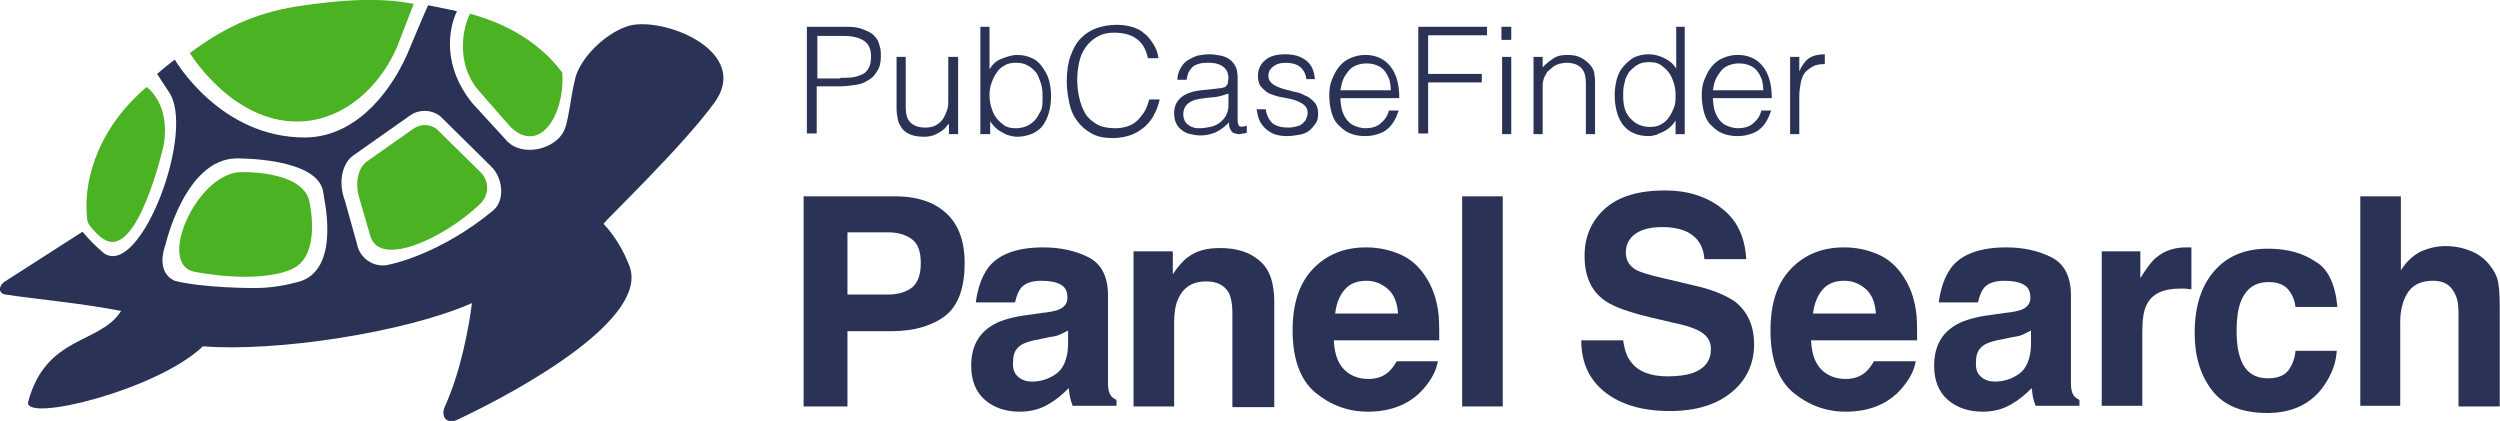 <?xml version="1.0" encoding="utf-8"?>
<!-- Generator: Adobe Illustrator 27.4.0, SVG Export Plug-In . SVG Version: 6.00 Build 0)  -->
<svg version="1.1" id="レイヤー_1" xmlns="http://www.w3.org/2000/svg" xmlns:xlink="http://www.w3.org/1999/xlink" x="0px"
	 y="0px" viewBox="0 0 381.9 64.3" style="enable-background:new 0 0 381.9 64.3;" xml:space="preserve">
<style type="text/css">
	.st0{fill:#4AB223;}
	.st1{fill:#2A3356;}
	.st2{enable-background:new    ;}
</style>
<g>
	<g>
		<path id="パス_105473" class="st0" d="M25,22.2c1.1-6.4-2.6-8.9-2.6-8.9c-6.7,5.6-9.8,13.4-9.1,20c0,0.5,0.2,0.9,0.5,1.3
			c0.6,0.7,1.2,1.4,2,1.9C21,40,25,22.2,25,22.2"/>
		<path id="パス_105474" class="st0" d="M56.5,35.8c1.2,5.3,11.2,0.7,16.8-4.6c1.4-1.3,1.5-3.4,0.2-4.8c-0.2-0.2-0.3-0.3-0.5-0.5
			l-6.3-6.2c-1.1-0.8-2.5-0.8-3.6,0l-7.1,5c-1.1,0.8-1.9,2.9-1.1,5.6L56.5,35.8z"/>
		<path id="パス_105475" class="st0" d="M46.7,18.5c6.2-0.6,11.3-5.3,13.9-11.2l2.6-6.7C58.3-0.4,52.3-0.1,45.2,1
			C38.6,2.1,34,4.4,29,8.1C29,8.1,35.9,19.5,46.7,18.5"/>
		<path id="パス_105476" class="st0" d="M73,13.7l4.9,5.6c4.4,4.4,8.4-1.5,8-8.2c-3.2-4.3-8.1-7.4-14.1-9
			C70.7,4.2,69.6,9.6,73,13.7"/>
		<path id="パス_105477" class="st0" d="M29.6,41.5c0,0,9.6,2,15-0.4c4.7-2.1,2.6-10.6,2.6-10.6c-1.4-4.6-10.6-4.2-10.6-4.2
			C30,26.7,24,40.2,29.6,41.5"/>
		<path id="パス_105478" class="st1" d="M109.2,15.6c5.3-7.5-6.8-12.7-12.5-11.8c-2.9,0.5-7,3.7-8.5,7.2c-0.9,2.1-1.2,7.4-2.1,9.1
			c-1.4,2.7-6.2,3.9-8.6,1.5l-5.4-5.9c-4.4-5.5-3.7-11-2.3-14l-4.4-0.9c-0.1,0.1-3.2,7.5-3.2,7.5c-3,6.7-8.4,12.6-15.5,12.7
			C33.6,21.1,26.7,9.1,26.7,9.1c-0.9,0.7-1.8,1.4-2.7,2.2l1.7,2.6c4.4,5.8-4.2,28.6-9.8,24.8c-1.2-1-2.3-2.1-3.3-3.3L0.6,43.1
			c-0.9,0.7-0.8,1.8,0.3,1.9c4.5,0.7,11.5,1.3,17.6,2.5v0c-3.2,5.1-11.5,3.7-14.2,13.9C3.6,64.6,24,59.6,31,52.9
			c11.1,0.9,30.9-2.1,41.1-6.6C71.6,50.1,70.4,56.7,68,62c-0.8,1.7,0.3,2.9,1.9,2.1c10-4.7,29.5-15.6,26.2-23.6
			c-0.9-2.3-2.2-4.5-3.9-6.3C92.4,33.7,104.2,22.5,109.2,15.6 M13.5,36.6L13.5,36.6L13.5,36.6 M46.1,42.9c-2.3,0.7-4.8,1.1-7.2,1.1
			c-0.5,0-7.8,0-12.2-1.1c-2-0.9-2.3-3.1-1.4-5.6c0,0,3-13,10.8-13.1c0,0,12.7-0.2,13.3,5.3C49.3,29.6,52.2,40.6,46.1,42.9
			 M59.5,40.4c-2.1,0.6-4.3-0.7-4.9-2.8c0,0,0-0.1,0-0.1l-1.9-6.8c-1.2-3.2-0.2-5.9,1.2-6.9l8.8-6.2c1.3-0.9,3.1-0.9,4.5,0.1
			l7.8,7.7c1.8,1.7,2.2,5.1,0.4,6.7C67.2,38.9,59.6,40.4,59.5,40.4"/>
	</g>
	<g id="グループ_56575" transform="translate(135.559 3.99)">
		<g class="st2">
			<path class="st1" d="M-12.3,16.5V0.1h6c1.1,0,1.9,0.1,2.6,0.4S-2.4,1-2,1.5c0.4,0.4,0.7,0.9,0.8,1.5C-1,3.5-1,4.1-1,4.7
				c0,0.9-0.2,1.7-0.6,2.2C-1.9,7.5-2.4,8-3,8.3C-3.6,8.7-4.2,8.9-5,9c-0.8,0.1-1.5,0.2-2.3,0.2h-3.5v7.2H-12.3z M-7.2,7.9
				c0.7,0,1.4,0,2-0.1c0.6-0.1,1.1-0.3,1.5-0.5c0.4-0.2,0.7-0.6,0.9-1s0.3-1,0.3-1.7c0-1-0.3-1.8-1-2.3c-0.7-0.5-1.7-0.8-3.2-0.8h-4
				v6.5H-7.2z"/>
			<path class="st1" d="M9.4,4.7h1.4v11.8H9.4v-1.6c-0.2,0.2-0.4,0.4-0.6,0.7c-0.2,0.2-0.5,0.4-0.8,0.6c-0.3,0.2-0.6,0.3-1,0.5
				c-0.4,0.1-0.8,0.2-1.4,0.2c-0.8,0-1.4-0.1-2-0.3c-0.5-0.2-1-0.5-1.3-0.9s-0.6-0.9-0.7-1.4s-0.2-1.1-0.2-1.7V4.7h1.4v7.7
				c0,1,0.2,1.8,0.7,2.3c0.5,0.5,1.2,0.8,2.3,0.8c0.6,0,1.1-0.1,1.5-0.3c0.4-0.2,0.8-0.5,1.1-0.9c0.3-0.4,0.5-0.9,0.7-1.4
				c0.2-0.5,0.2-1.1,0.2-1.8V4.7z"/>
			<path class="st1" d="M15.6,16.5h-1.4V0.1h1.4v6.5c0.4-0.7,1-1.3,1.8-1.6s1.6-0.6,2.4-0.6c0.9,0,1.7,0.2,2.3,0.5
				c0.7,0.3,1.2,0.8,1.6,1.4c0.4,0.6,0.8,1.2,1,2c0.2,0.8,0.3,1.5,0.3,2.4c0,0.9-0.1,1.7-0.3,2.4c-0.2,0.8-0.5,1.4-0.9,2
				c-0.4,0.6-1,1-1.6,1.3c-0.7,0.3-1.5,0.5-2.4,0.5c-0.4,0-0.8-0.1-1.2-0.2c-0.4-0.1-0.8-0.3-1.1-0.5c-0.4-0.2-0.7-0.4-1-0.7
				c-0.3-0.3-0.6-0.6-0.8-1h0V16.5z M15.6,10.5c0,0.7,0.1,1.4,0.3,2c0.2,0.6,0.4,1.1,0.8,1.6c0.3,0.4,0.8,0.8,1.2,1.1
				c0.5,0.3,1.1,0.4,1.7,0.4c0.6,0,1.1-0.1,1.6-0.3c0.5-0.2,0.9-0.5,1.3-0.9c0.4-0.4,0.6-0.9,0.9-1.4s0.3-1.2,0.3-2
				c0-0.7,0-1.4-0.2-2.1c-0.2-0.6-0.4-1.2-0.7-1.7C22.4,6.7,22,6.3,21.4,6c-0.5-0.3-1.1-0.4-1.8-0.4c-0.6,0-1.2,0.1-1.7,0.4
				S17,6.6,16.7,7.1c-0.3,0.4-0.6,1-0.8,1.6C15.7,9.2,15.6,9.9,15.6,10.5z"/>
			<path class="st1" d="M39.8,4.9c-0.3-1.4-0.9-2.4-1.8-3C37.2,1.3,36,1,34.6,1c-1,0-1.8,0.2-2.5,0.6c-0.7,0.4-1.3,0.9-1.8,1.6
				c-0.5,0.7-0.8,1.4-1,2.3S29,7.3,29,8.2c0,0.9,0.1,1.8,0.3,2.7c0.2,0.9,0.5,1.7,0.9,2.4c0.4,0.7,1,1.2,1.8,1.7
				c0.7,0.4,1.7,0.6,2.8,0.6c0.7,0,1.3-0.1,1.9-0.3c0.6-0.2,1.1-0.5,1.5-0.9c0.4-0.4,0.8-0.9,1.1-1.4c0.3-0.5,0.5-1.1,0.7-1.8h1.6
				c-0.2,0.8-0.4,1.5-0.8,2.2c-0.3,0.7-0.8,1.3-1.4,1.9c-0.6,0.5-1.3,1-2.1,1.3s-1.8,0.5-2.9,0.5c-1.3,0-2.3-0.2-3.2-0.7
				c-0.9-0.5-1.6-1.1-2.2-1.9c-0.6-0.8-1-1.7-1.2-2.7s-0.4-2.1-0.4-3.3c0-1.6,0.2-2.9,0.6-4s0.9-2,1.6-2.7c0.7-0.7,1.5-1.2,2.4-1.5
				c0.9-0.3,1.9-0.5,3-0.5c0.8,0,1.6,0.1,2.3,0.3s1.4,0.5,1.9,1c0.6,0.4,1,1,1.4,1.6C41,3.3,41.3,4,41.4,4.9H39.8z"/>
			<path class="st1" d="M49.8,9.6c0.3,0,0.6-0.1,0.9-0.1s0.6-0.1,0.9-0.2C51.8,9.1,52,8.9,52,8.7s0.1-0.5,0.1-0.7
				c0-0.7-0.2-1.3-0.7-1.7c-0.4-0.4-1.2-0.7-2.3-0.7c-0.5,0-0.9,0-1.3,0.1c-0.4,0.1-0.7,0.2-1,0.4c-0.3,0.2-0.5,0.5-0.7,0.8
				c-0.2,0.3-0.3,0.8-0.4,1.3h-1.4c0-0.7,0.2-1.3,0.5-1.8c0.3-0.5,0.6-0.9,1.1-1.2s0.9-0.5,1.5-0.7c0.6-0.1,1.2-0.2,1.8-0.2
				c0.6,0,1.1,0.1,1.7,0.2c0.5,0.1,1,0.3,1.4,0.6c0.4,0.3,0.7,0.7,0.9,1.1s0.3,1,0.3,1.7v6.4c0,0.5,0.1,0.9,0.3,1
				c0.2,0.1,0.6,0.1,1.1-0.1v1.1c-0.1,0-0.3,0.1-0.5,0.1s-0.4,0.1-0.6,0.1c-0.2,0-0.4,0-0.6-0.1c-0.2,0-0.4-0.1-0.5-0.2
				c-0.1-0.1-0.2-0.2-0.3-0.4c-0.1-0.2-0.1-0.3-0.2-0.5c0-0.2,0-0.4,0-0.6c-0.6,0.6-1.2,1.1-2,1.5c-0.7,0.3-1.5,0.5-2.4,0.5
				c-0.5,0-1-0.1-1.5-0.2c-0.5-0.1-0.9-0.3-1.3-0.6c-0.4-0.3-0.7-0.6-0.9-1.1c-0.2-0.4-0.3-0.9-0.3-1.5c0-2,1.4-3.2,4.1-3.5
				L49.8,9.6z M52.1,10.3c-0.6,0.2-1.2,0.4-1.8,0.5c-0.6,0.1-1.2,0.1-1.8,0.2c-1,0.1-1.9,0.3-2.4,0.7c-0.6,0.4-0.9,1-0.9,1.8
				c0,0.4,0.1,0.7,0.2,0.9c0.1,0.3,0.3,0.5,0.6,0.7c0.2,0.2,0.5,0.3,0.8,0.4c0.3,0.1,0.6,0.1,0.9,0.1c0.5,0,1.1-0.1,1.6-0.2
				c0.5-0.1,1-0.3,1.4-0.6s0.7-0.6,1-1.1c0.2-0.4,0.4-0.9,0.4-1.5V10.3z"/>
			<path class="st1" d="M57.8,12.8c0.2,1,0.6,1.7,1.1,2.1c0.6,0.4,1.3,0.6,2.4,0.6c0.5,0,0.9-0.1,1.3-0.2s0.7-0.3,0.9-0.5
				c0.2-0.2,0.4-0.4,0.5-0.7c0.1-0.3,0.2-0.5,0.2-0.8c0-0.6-0.2-1-0.6-1.3c-0.4-0.3-0.8-0.5-1.4-0.7s-1.2-0.3-1.8-0.4
				s-1.3-0.3-1.8-0.5c-0.6-0.2-1-0.6-1.4-1c-0.4-0.4-0.6-1-0.6-1.8c0-1,0.4-1.8,1.1-2.4c0.7-0.6,1.7-0.9,3.1-0.9
				c1.3,0,2.3,0.3,3.1,0.9c0.8,0.6,1.3,1.5,1.4,2.9H64c-0.1-0.9-0.5-1.5-1-1.9s-1.3-0.6-2.1-0.6c-0.9,0-1.5,0.2-2,0.6
				S58.2,7,58.2,7.6c0,0.5,0.2,0.9,0.6,1.2c0.4,0.3,0.8,0.5,1.4,0.7c0.6,0.2,1.2,0.3,1.8,0.5c0.7,0.1,1.3,0.3,1.8,0.6
				c0.6,0.2,1,0.6,1.4,1c0.4,0.4,0.6,1,0.6,1.8c0,0.6-0.1,1.1-0.4,1.5s-0.6,0.8-1,1.1c-0.4,0.3-0.9,0.5-1.5,0.6
				c-0.6,0.1-1.2,0.2-1.9,0.2c-0.7,0-1.3-0.1-1.9-0.3c-0.5-0.2-1-0.5-1.4-0.9c-0.4-0.4-0.7-0.8-0.9-1.3c-0.2-0.5-0.3-1-0.4-1.6H57.8
				z"/>
			<path class="st1" d="M69.2,10.9c0,0.6,0.1,1.2,0.2,1.8c0.2,0.6,0.4,1.1,0.7,1.5c0.3,0.4,0.7,0.8,1.2,1c0.5,0.2,1.1,0.4,1.7,0.4
				c0.9,0,1.7-0.2,2.3-0.7c0.6-0.5,1.1-1.1,1.3-2h1.5c-0.2,0.6-0.4,1.1-0.7,1.6c-0.3,0.5-0.6,0.9-1,1.2c-0.4,0.4-0.9,0.6-1.5,0.8
				c-0.6,0.2-1.2,0.3-2,0.3c-0.9,0-1.8-0.2-2.4-0.5c-0.7-0.3-1.2-0.8-1.7-1.3s-0.8-1.2-1-2s-0.3-1.6-0.3-2.4c0-0.9,0.1-1.7,0.4-2.4
				s0.6-1.4,1.1-2s1-1,1.7-1.3c0.7-0.3,1.4-0.5,2.3-0.5c1.6,0,2.9,0.6,3.8,1.7c0.9,1.1,1.4,2.7,1.4,4.9H69.2z M76.9,9.8
				c0-0.6-0.1-1.1-0.2-1.6c-0.2-0.5-0.4-0.9-0.7-1.3s-0.7-0.7-1.2-0.9c-0.5-0.2-1-0.3-1.6-0.3c-0.6,0-1.1,0.1-1.6,0.3
				c-0.5,0.2-0.9,0.5-1.2,0.9s-0.6,0.8-0.8,1.3c-0.2,0.5-0.3,1-0.4,1.6H76.9z"/>
			<path class="st1" d="M81.1,16.5V0.1h10.5v1.3h-9v5.9h8.2v1.3h-8.2v7.8H81.1z"/>
			<path class="st1" d="M93.8,2.1v-2h1.5v2H93.8z M93.9,16.5V4.7h1.4v11.8H93.9z"/>
			<path class="st1" d="M100.1,16.5h-1.4V4.7h1.4v1.6c0.5-0.6,1.1-1,1.7-1.4c0.6-0.4,1.3-0.5,2.1-0.5c0.7,0,1.4,0.1,2,0.4
				s1.1,0.7,1.6,1.3c0.3,0.4,0.5,0.9,0.5,1.3c0.1,0.4,0.1,0.9,0.1,1.4v7.7h-1.4V8.8c0-1.1-0.2-1.9-0.7-2.4s-1.2-0.8-2.3-0.8
				c-0.4,0-0.8,0.1-1.2,0.2c-0.3,0.1-0.7,0.3-0.9,0.5S101,6.8,100.8,7c-0.2,0.3-0.3,0.6-0.5,0.9c-0.1,0.4-0.2,0.7-0.2,1.1
				c0,0.3,0,0.7,0,1.1V16.5z"/>
			<path class="st1" d="M120.4,0.1h1.4v16.4h-1.4v-2.1h0c-0.2,0.4-0.5,0.7-0.8,1c-0.3,0.3-0.7,0.5-1,0.7c-0.4,0.2-0.8,0.3-1.1,0.5
				c-0.4,0.1-0.8,0.2-1.2,0.2c-1,0-1.8-0.2-2.4-0.5c-0.7-0.3-1.2-0.8-1.6-1.3c-0.4-0.6-0.7-1.2-0.9-2c-0.2-0.8-0.3-1.6-0.3-2.4
				c0-0.8,0.1-1.6,0.3-2.4c0.2-0.8,0.5-1.4,1-2s1-1,1.6-1.4c0.7-0.3,1.4-0.5,2.3-0.5c0.8,0,1.6,0.2,2.4,0.6c0.8,0.4,1.4,0.9,1.8,1.6
				V0.1z M120.4,10.5c0-0.7-0.1-1.3-0.3-1.9c-0.2-0.6-0.4-1.1-0.8-1.6c-0.3-0.4-0.8-0.8-1.2-1.1c-0.5-0.3-1-0.4-1.7-0.4
				c-0.7,0-1.3,0.1-1.8,0.4c-0.5,0.3-0.9,0.7-1.3,1.1c-0.3,0.5-0.6,1-0.7,1.7c-0.2,0.6-0.2,1.3-0.2,2.1c0,0.7,0.1,1.4,0.3,2
				c0.2,0.6,0.5,1,0.9,1.4c0.4,0.4,0.8,0.7,1.3,0.9c0.5,0.2,1,0.3,1.6,0.3c0.6,0,1.2-0.1,1.7-0.4c0.5-0.3,0.9-0.6,1.2-1.1
				c0.3-0.4,0.6-1,0.8-1.6C120.4,11.9,120.4,11.2,120.4,10.5z"/>
			<path class="st1" d="M126.1,10.9c0,0.6,0.1,1.2,0.2,1.8c0.2,0.6,0.4,1.1,0.7,1.5c0.3,0.4,0.7,0.8,1.2,1c0.5,0.2,1.1,0.4,1.7,0.4
				c0.9,0,1.7-0.2,2.3-0.7c0.6-0.5,1.1-1.1,1.3-2h1.5c-0.2,0.6-0.4,1.1-0.7,1.6c-0.3,0.5-0.6,0.9-1,1.2c-0.4,0.4-0.9,0.6-1.5,0.8
				c-0.6,0.2-1.2,0.3-2,0.3c-0.9,0-1.8-0.2-2.4-0.5c-0.7-0.3-1.2-0.8-1.7-1.3s-0.8-1.2-1-2s-0.3-1.6-0.3-2.4c0-0.9,0.1-1.7,0.4-2.4
				s0.6-1.4,1.1-2s1-1,1.7-1.3c0.7-0.3,1.4-0.5,2.3-0.5c1.6,0,2.9,0.6,3.8,1.7c0.9,1.1,1.4,2.7,1.4,4.9H126.1z M133.8,9.8
				c0-0.6-0.1-1.1-0.2-1.6c-0.2-0.5-0.4-0.9-0.7-1.3s-0.7-0.7-1.2-0.9c-0.5-0.2-1-0.3-1.6-0.3c-0.6,0-1.1,0.1-1.6,0.3
				c-0.5,0.2-0.9,0.5-1.2,0.9s-0.6,0.8-0.8,1.3c-0.2,0.5-0.3,1-0.4,1.6H133.8z"/>
			<path class="st1" d="M139.3,16.5h-1.4V4.7h1.4v2.2h0c0.4-0.9,0.9-1.6,1.5-2s1.4-0.6,2.4-0.6v1.5c-0.8,0-1.4,0.1-1.9,0.4
				s-0.9,0.6-1.2,1c-0.3,0.4-0.5,1-0.6,1.6c-0.1,0.6-0.2,1.2-0.2,1.9V16.5z"/>
		</g>
		<g class="st2">
			<path class="st1" d="M0.7,46.6h-6.8v11.5h-6.7V26h14c3.2,0,5.8,0.8,7.7,2.5c1.9,1.7,2.9,4.2,2.9,7.7c0,3.8-1,6.5-2.9,8
				S4.2,46.6,0.7,46.6z M3.8,39.9c0.9-0.8,1.3-2,1.3-3.7c0-1.7-0.4-2.9-1.3-3.6c-0.9-0.7-2.1-1.1-3.7-1.1h-6.2V41h6.2
				C1.7,41,2.9,40.6,3.8,39.9z"/>
			<path class="st1" d="M15.4,36.9c1.6-2.1,4.5-3.1,8.4-3.1c2.6,0,4.9,0.5,6.9,1.5s3,3,3,5.8v10.9c0,0.8,0,1.7,0,2.7
				c0,0.8,0.2,1.4,0.4,1.7c0.2,0.3,0.5,0.5,0.9,0.7v0.9h-6.7c-0.2-0.5-0.3-0.9-0.4-1.3c-0.1-0.4-0.1-0.9-0.2-1.4
				c-0.9,0.9-1.8,1.7-3,2.4c-1.3,0.8-2.8,1.2-4.5,1.2c-2.1,0-3.9-0.6-5.3-1.8c-1.4-1.2-2.1-3-2.1-5.2c0-2.9,1.1-5,3.4-6.3
				c1.2-0.7,3-1.2,5.4-1.5l2.1-0.3c1.1-0.1,2-0.3,2.5-0.5c0.9-0.4,1.3-1,1.3-1.8c0-1-0.3-1.6-1-2c-0.7-0.4-1.7-0.6-3-0.6
				c-1.5,0-2.5,0.4-3.1,1.1c-0.4,0.5-0.7,1.3-0.9,2.2h-6C13.8,40,14.4,38.3,15.4,36.9z M20,53.6c0.6,0.5,1.3,0.7,2.1,0.7
				c1.3,0,2.6-0.4,3.7-1.2c1.1-0.8,1.7-2.2,1.8-4.3v-2.3c-0.4,0.2-0.8,0.4-1.2,0.6c-0.4,0.2-0.9,0.3-1.6,0.4l-1.4,0.3
				c-1.3,0.2-2.2,0.5-2.8,0.8c-1,0.6-1.4,1.4-1.4,2.6C19.1,52.4,19.4,53.1,20,53.6z"/>
			<path class="st1" d="M48.7,39c-2.1,0-3.5,0.9-4.3,2.7c-0.4,0.9-0.6,2.1-0.6,3.6v12.8h-6.2V34.4h6v3.5c0.8-1.2,1.6-2.1,2.3-2.6
				c1.3-1,2.9-1.4,4.9-1.4c2.5,0,4.5,0.6,6,1.9c1.6,1.3,2.3,3.4,2.3,6.4v16h-6.4V43.7c0-1.2-0.2-2.2-0.5-2.9
				C51.5,39.6,50.4,39,48.7,39z"/>
			<path class="st1" d="M84.1,51.1c-0.2,1.4-0.9,2.8-2.2,4.3c-2,2.3-4.9,3.5-8.5,3.5c-3,0-5.7-1-8-2.9c-2.3-1.9-3.5-5.1-3.5-9.5
				c0-4.1,1-7.2,3.1-9.4c2.1-2.2,4.8-3.3,8.1-3.3c2,0,3.7,0.4,5.3,1.1c1.6,0.7,2.9,1.9,3.9,3.5c0.9,1.4,1.5,3,1.8,4.9
				c0.2,1.1,0.2,2.7,0.2,4.7H68.2c0.1,2.4,0.8,4,2.2,5c0.9,0.6,1.9,0.9,3.1,0.9c1.3,0,2.3-0.4,3.1-1.1c0.4-0.4,0.8-0.9,1.2-1.6H84.1
				z M78,43.9c-0.1-1.6-0.6-2.9-1.5-3.7c-0.9-0.8-2-1.3-3.3-1.3c-1.4,0-2.5,0.4-3.3,1.3c-0.8,0.9-1.3,2.1-1.5,3.7H78z"/>
			<path class="st1" d="M87.8,26H94v32.1h-6.2V26z"/>
			<path class="st1" d="M119.2,53.5c1.6,0,2.9-0.2,3.8-0.5c1.9-0.7,2.8-1.9,2.8-3.7c0-1.1-0.5-1.9-1.4-2.5c-0.9-0.6-2.4-1.1-4.4-1.5
				l-3.4-0.8c-3.3-0.8-5.6-1.6-6.9-2.5c-2.2-1.5-3.2-3.8-3.2-6.9c0-2.9,1-5.3,3.1-7.2c2.1-1.9,5.2-2.8,9.2-2.8
				c3.4,0,6.3,0.9,8.6,2.7c2.4,1.8,3.6,4.4,3.8,7.8h-6.4c-0.1-1.9-1-3.3-2.5-4.1c-1-0.5-2.3-0.8-3.9-0.8c-1.7,0-3.1,0.3-4.1,1
				c-1,0.7-1.5,1.7-1.5,2.9c0,1.1,0.5,2,1.5,2.6c0.7,0.4,2,0.8,4.2,1.3l5.5,1.3c2.4,0.6,4.2,1.4,5.5,2.3c1.9,1.5,2.9,3.7,2.9,6.5
				c0,2.9-1.1,5.4-3.4,7.3s-5.4,2.9-9.5,2.9c-4.2,0-7.5-1-9.9-2.9c-2.4-1.9-3.6-4.5-3.6-7.9h6.4c0.2,1.5,0.6,2.6,1.2,3.3
				C114.7,52.8,116.6,53.5,119.2,53.5z"/>
			<path class="st1" d="M157.1,51.1c-0.2,1.4-0.9,2.8-2.2,4.3c-2,2.3-4.9,3.5-8.5,3.5c-3,0-5.7-1-8-2.9c-2.3-1.9-3.5-5.1-3.5-9.5
				c0-4.1,1-7.2,3.1-9.4s4.8-3.3,8.1-3.3c2,0,3.7,0.4,5.3,1.1c1.6,0.7,2.9,1.9,3.9,3.5c0.9,1.4,1.5,3,1.8,4.9
				c0.2,1.1,0.2,2.7,0.2,4.7h-16.2c0.1,2.4,0.8,4,2.2,5c0.9,0.6,1.9,0.9,3.1,0.9c1.3,0,2.3-0.4,3.1-1.1c0.4-0.4,0.8-0.9,1.2-1.6
				H157.1z M151,43.9c-0.1-1.6-0.6-2.9-1.5-3.7c-0.9-0.8-2-1.3-3.3-1.3c-1.4,0-2.5,0.4-3.3,1.3c-0.8,0.9-1.3,2.1-1.5,3.7H151z"/>
			<path class="st1" d="M162.5,36.9c1.6-2.1,4.5-3.1,8.4-3.1c2.6,0,4.9,0.5,6.9,1.5s3,3,3,5.8v10.9c0,0.8,0,1.7,0,2.7
				c0,0.8,0.2,1.4,0.4,1.7s0.5,0.5,0.9,0.7v0.9h-6.7c-0.2-0.5-0.3-0.9-0.4-1.3c-0.1-0.4-0.1-0.9-0.2-1.4c-0.9,0.9-1.8,1.7-3,2.4
				c-1.3,0.8-2.8,1.2-4.5,1.2c-2.1,0-3.9-0.6-5.3-1.8c-1.4-1.2-2.1-3-2.1-5.2c0-2.9,1.1-5,3.4-6.3c1.2-0.7,3-1.2,5.4-1.5l2.1-0.3
				c1.1-0.1,2-0.3,2.5-0.5c0.9-0.4,1.3-1,1.3-1.8c0-1-0.3-1.6-1-2c-0.7-0.4-1.7-0.6-3-0.6c-1.5,0-2.5,0.4-3.1,1.1
				c-0.4,0.5-0.7,1.3-0.9,2.2h-6C160.9,40,161.5,38.3,162.5,36.9z M167.1,53.6c0.6,0.5,1.3,0.7,2.1,0.7c1.3,0,2.6-0.4,3.7-1.2
				s1.7-2.2,1.8-4.3v-2.3c-0.4,0.2-0.8,0.4-1.2,0.6c-0.4,0.2-0.9,0.3-1.6,0.4l-1.4,0.3c-1.3,0.2-2.2,0.5-2.8,0.8
				c-1,0.6-1.4,1.4-1.4,2.6C166.2,52.4,166.5,53.1,167.1,53.6z"/>
			<path class="st1" d="M197.4,40.1c-2.5,0-4.2,0.8-5,2.4c-0.5,0.9-0.7,2.3-0.7,4.2v11.3h-6.2V34.4h5.9v4.1c1-1.6,1.8-2.7,2.5-3.2
				c1.2-1,2.7-1.5,4.5-1.5c0.1,0,0.2,0,0.3,0c0.1,0,0.3,0,0.5,0v6.4c-0.4,0-0.7-0.1-1-0.1S197.6,40.1,197.4,40.1z"/>
			<path class="st1" d="M221.5,42.9h-6.4c-0.1-0.9-0.4-1.7-0.9-2.4c-0.7-1-1.8-1.4-3.2-1.4c-2.1,0-3.5,1-4.3,3.1
				c-0.4,1.1-0.6,2.6-0.6,4.4c0,1.7,0.2,3.1,0.6,4.2c0.7,2,2.1,3,4.2,3c1.4,0,2.5-0.4,3.1-1.2c0.6-0.8,1-1.8,1.1-3h6.3
				c-0.1,1.9-0.8,3.7-2,5.4c-1.9,2.7-4.8,4.1-8.6,4.1c-3.8,0-6.6-1.1-8.4-3.4c-1.8-2.3-2.7-5.2-2.7-8.8c0-4.1,1-7.2,3-9.5
				c2-2.3,4.7-3.4,8.2-3.4c3,0,5.4,0.7,7.3,2C220.1,37.1,221.2,39.5,221.5,42.9z"/>
			<path class="st1" d="M246.3,44.2v13.9H240V43.7c0-1.3-0.2-2.3-0.7-3.1c-0.6-1.1-1.6-1.7-3.2-1.7c-1.6,0-2.9,0.5-3.7,1.6
				c-0.8,1.1-1.3,2.7-1.3,4.7v12.8H225v-32h6.2v11.3c0.9-1.4,1.9-2.3,3.1-2.9c1.2-0.5,2.4-0.8,3.7-0.8c1.5,0,2.8,0.3,4,0.8
				c1.2,0.5,2.2,1.3,2.9,2.3c0.7,0.9,1.1,1.8,1.2,2.7C246.3,40.5,246.3,42,246.3,44.2z"/>
		</g>
	</g>
</g>
</svg>
